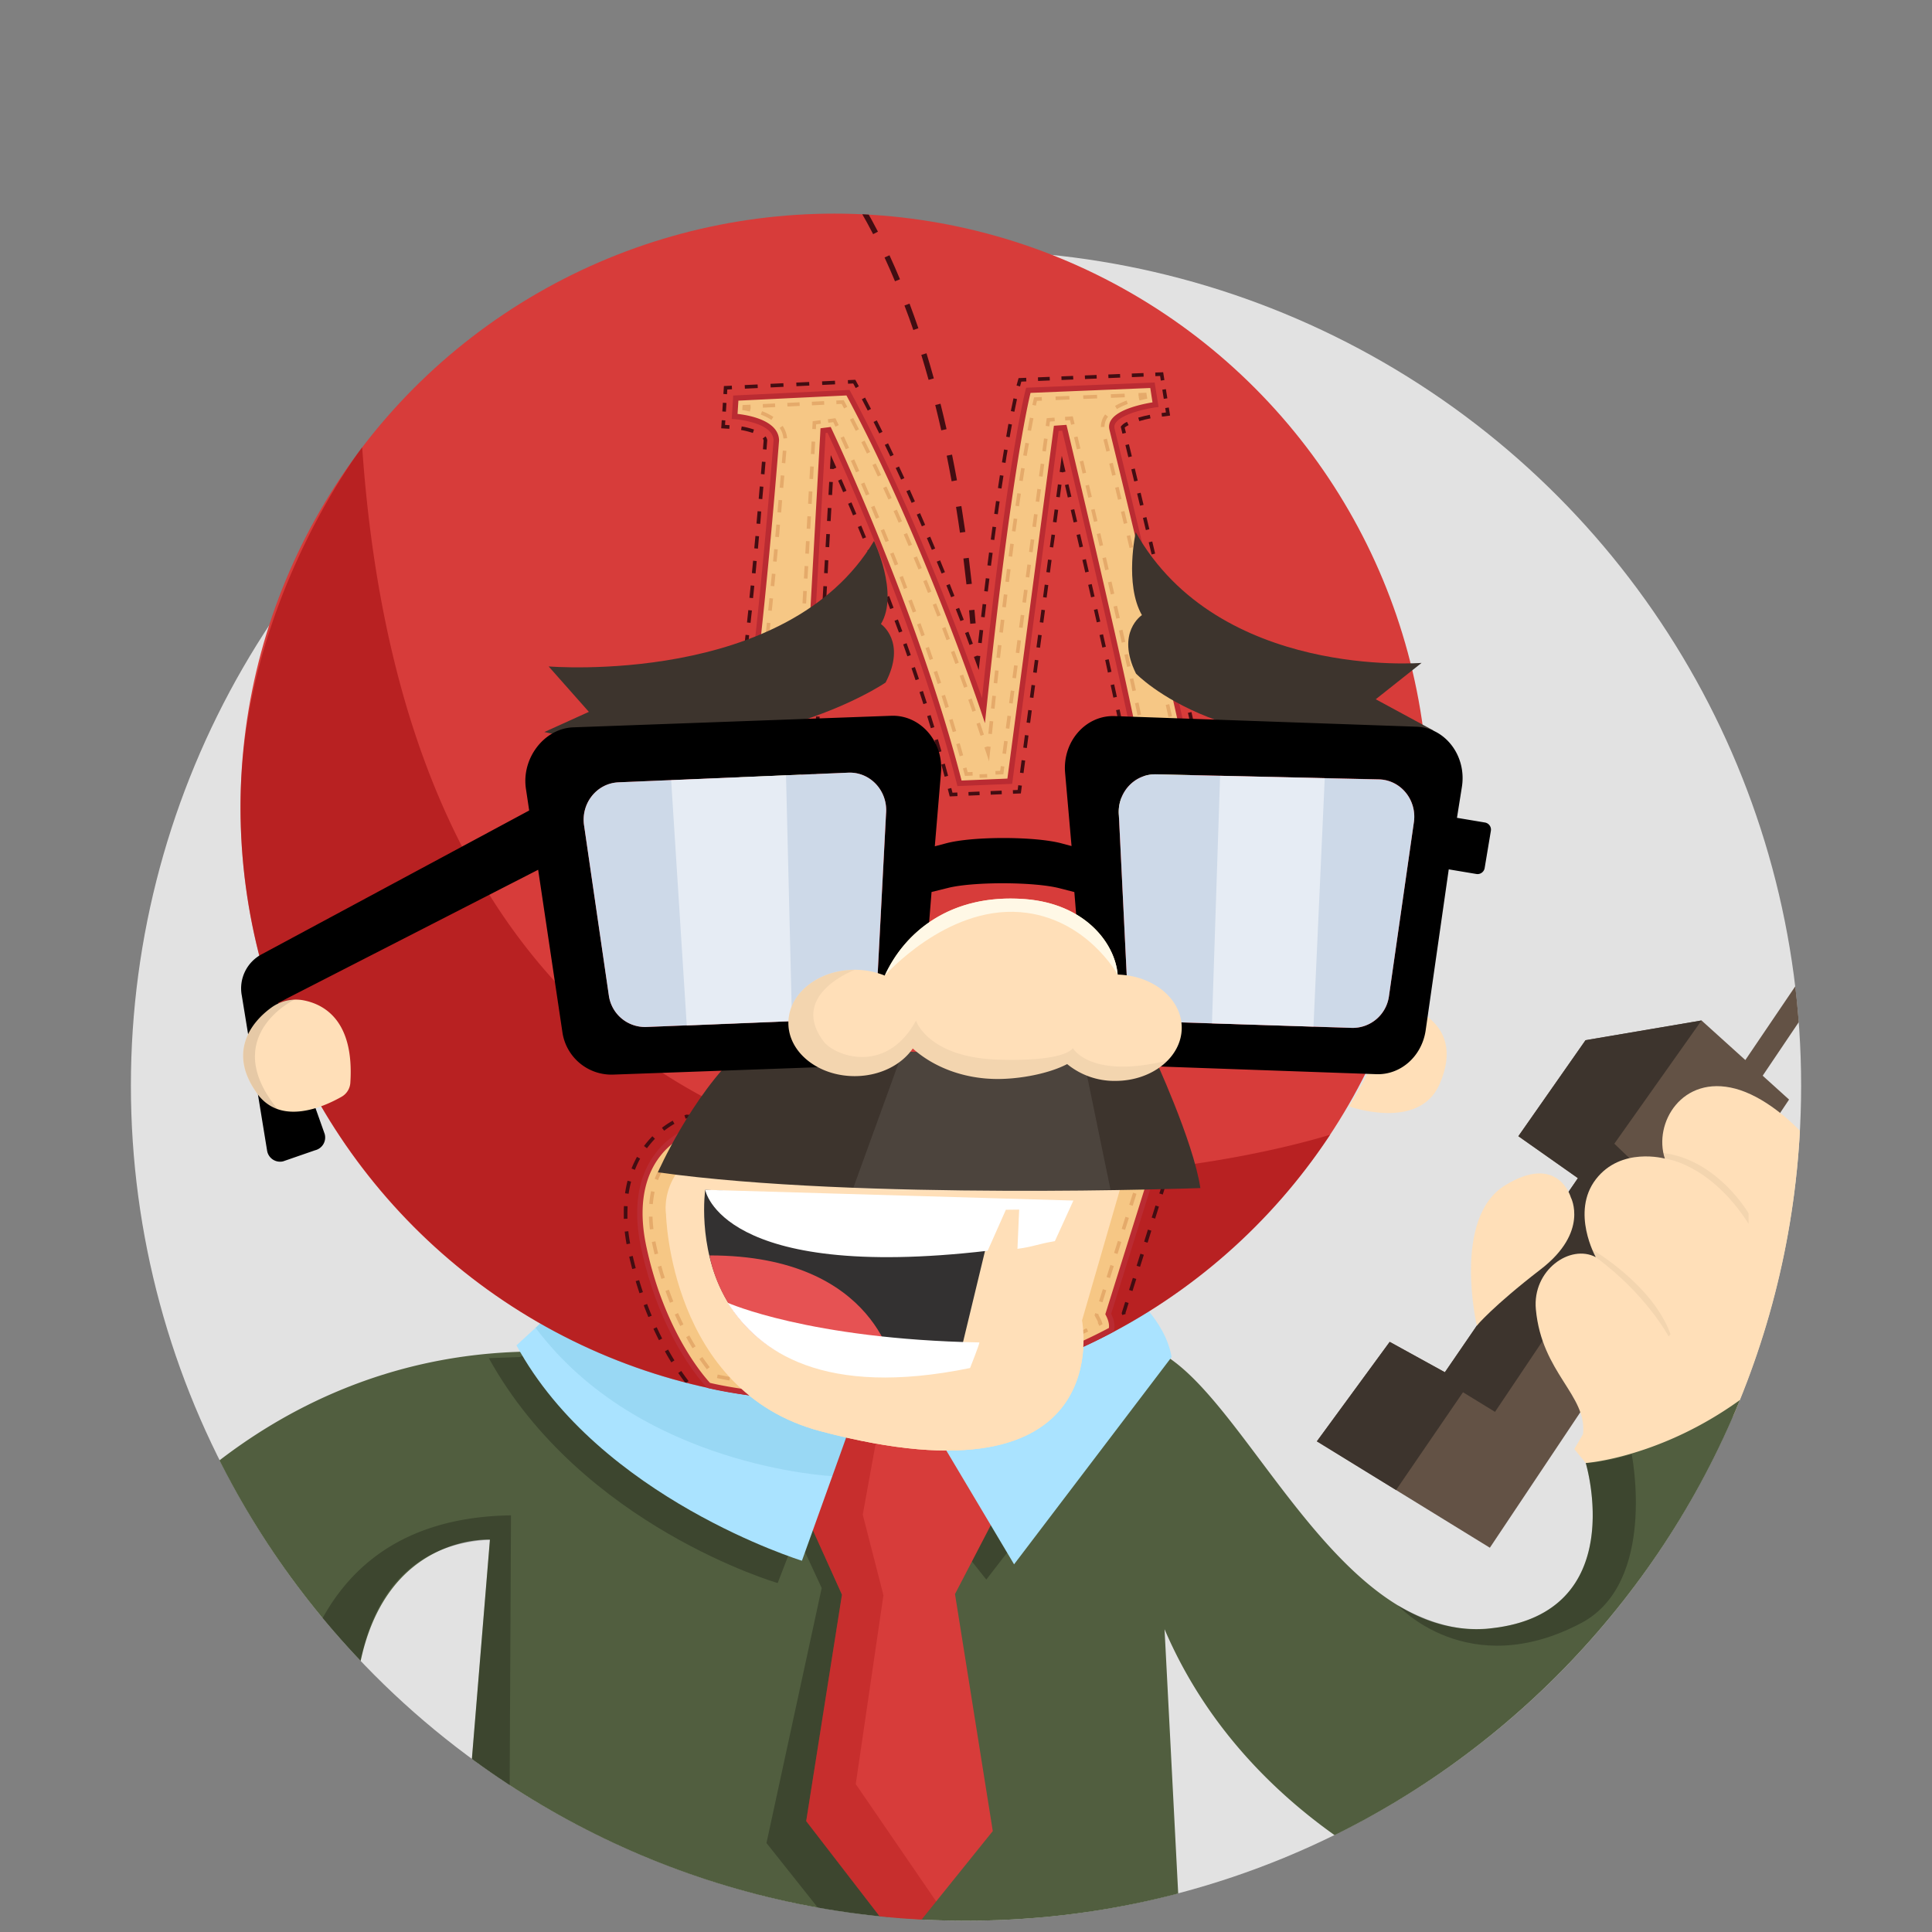 <svg id="Layer_1" data-name="Layer 1" xmlns="http://www.w3.org/2000/svg" xmlns:xlink="http://www.w3.org/1999/xlink" viewBox="0 0 872.31 872.31"><rect x="0" y="0" width="872.31" height="872.31" fill="#808080" stroke="none"/><defs><style>.cls-1{fill:none;}.cls-2{fill:#e2e2e2;}.cls-3{clip-path:url(#clip-path);}.cls-4{fill:#ffdfb8;}.cls-5{fill:#635245;}.cls-6{fill:#3d342d;}.cls-7{opacity:0.05;}.cls-8{fill:#515e3f;}.cls-12,.cls-9{opacity:0.25;}.cls-10{fill:#d73c3a;}.cls-11{fill:#aae3ff;}.cls-12,.cls-14{fill:#9b070b;}.cls-13{fill:#00728e;}.cls-13,.cls-24{opacity:0.1;}.cls-14,.cls-26{opacity:0.5;}.cls-15{clip-path:url(#clip-path-2);}.cls-16{fill:#420d12;}.cls-17{fill:#f6c785;}.cls-18{fill:#ba2b32;}.cls-19{fill:#e5aa6a;}.cls-20{fill:#333131;}.cls-21{fill:#e65253;}.cls-22,.cls-23,.cls-26{fill:#fff;}.cls-23{opacity:0.08;}.cls-25{fill:#cdd9e8;}.cls-27{fill:#fff8e6;}</style><clipPath id="clip-path"><path class="cls-1" d="M562.12,134.65C541.5,70.44,406.05,28.26,263.5,90.37,151,139.41,119,245,109.86,301.08A375.31,375.31,0,0,0,59.09,490.16c0,208.24,168.82,377.06,377.06,377.06S813.22,698.4,813.22,490.16C813.22,326.08,708.42,186.49,562.12,134.65Z"/></clipPath><clipPath id="clip-path-2"><circle class="cls-1" cx="376.75" cy="364.61" r="268.16"/></clipPath></defs><title>reylero_rec</title><circle class="cls-2" cx="436.16" cy="490.16" r="377.06"/><g class="cls-3"><path class="cls-4" d="M630.1,452.72s33.33,5.92,19.9,36.75c-9.34,21.43-40.93,10.06-40.93,10.06S624.44,475.69,630.1,452.72Z"/><polygon class="cls-5" points="795.86 485.69 807.77 496.46 672.68 698.81 594.57 650.77 627.46 605.86 652.37 619.58 712.44 531.94 685.55 513 715.88 469.65 768.25 460.75 788.03 478.62 838.24 404.49 846.44 410.61 795.86 485.69"/><polygon class="cls-6" points="630.33 672.76 594.57 650.77 627.46 605.86 652.37 619.58 712.44 531.94 685.55 513 715.88 469.65 768.25 460.75 728.88 516.39 745.57 532.34 675.01 637.47 660.55 628.61 630.33 672.76"/><path class="cls-4" d="M666.79,598.53s-11.25-48.63,12.77-63.35,29.69,5.47,29.69,5.47,8.3,15.57-13.54,32.4S666.79,598.53,666.79,598.53Z"/><path class="cls-4" d="M166.7,839.74c8.76-3.66,27.07-4.29,42.64,0L207.09,867c-31.7,22.84-5.06,53.43-5.06,53.43s86.27,6,91.59,26.86c4.11,13,3.07,51.1-57.1,59.09,4.57,31.18-25.72,41-35,41.56,1.25,9.27-2.84,28.14-27,28.33-16.45-3.26-45.93-17.22-76.78-44.6C97.77,1031.64,82.4,875,166.7,839.74Z"/><g class="cls-7"><path d="M139.54,858.11a83.94,83.94,0,0,1,27.16-18.37c8.76-3.66,27.07-4.29,42.64,0L207.09,867c-31.7,22.84-5.06,53.43-5.06,53.43s86.27,6,91.59,26.86c0,0,2.4,6.28.95,16.37,0,0-42.06,2.26-102.34-17.91C121.68,922.12,139.54,858.11,139.54,858.11Z"/></g><path class="cls-4" d="M841.29,566.33c-2.67-32.26-33.73-68.41-57.76-74.79s-37.13,15.5-31.84,31.58c0,0-19.78-5.5-31.18,9.37s0,35.13,0,35.13c-11.59-6.11-28.69,5.9-27.06,23.52,2.67,28.92,23.22,38.7,21.29,56.36l-3.93,6.77,5.18,6.28c13.45,2.9,46-.84,89.07-38.66C836.82,594,841.29,566.33,841.29,566.33Z"/><g class="cls-7"><path d="M751.69,523.11s20.37,2.1,37.81,29.46v-4.75s-14.09-24.26-38.48-27.2A12.64,12.64,0,0,0,751.69,523.11Z"/></g><g class="cls-7"><path d="M718.88,564.17s27.21,15.77,35.35,38.17l-.83,1.09s-10-19-32.9-35.81Z"/></g><path class="cls-8" d="M513.74,607.3c43.45,5.43,85.13,135.87,159.4,127.9,63.27-6.79,42.84-74.64,42.84-74.64s79.09-5.6,125.56-94.42c0,0,94.72,262.54-133,300.44,0,0-1.87,17.11-16.36,16.36s-15-17.1-15-17.1S569.07,836.63,525.8,735.6l7,135.53,11.5,17.82a14.17,14.17,0,0,1,2.19,9.46c-.92,7.22-4.89,19.13-20.71,23.18-23.29,6-157.78,59.11-323.76-1.19,0,0-22.83-25.08-2.89-46.47l7.94-7,14.13-171.76s-85.7-5-54.53,144.54c0,0-72.23,96-61.75,197.89,0,0-123.72-118.59-72.17-300.69,0,0-11.9-8.55-5.13-21.28s21.17-4.23,21.17-4.23,63.33-99.06,189.44-101.14Z"/><path class="cls-9" d="M673.14,735.2c63.27-6.79,42.84-74.64,42.84-74.64s7.1.13,20.74-4c0,0,11.63,58.15-22.91,76.32-51.12,26.88-82.68-8.07-82.68-8.07C656,739.2,673.14,735.2,673.14,735.2Z"/><path class="cls-9" d="M521.22,614.95l-75.9,98.25L430.92,695l-22.54,33.13-8,148.67-11,9.85-43.31-54.51L371,717l-11.32-24.44-8.55,22.2S262.69,689.1,220.7,613.21l14-.51,20.16-9.85L508,609.74S513.64,610.14,521.22,614.95Z"/><path class="cls-10" d="M382.65,647.5l-16.36,41.8L380.15,720,364,822.25,407,878l41.25-51.26L431.19,719.72l17.08-32.86-22.44-34.77S408.79,652.5,382.65,647.5Z"/><path class="cls-11" d="M427.28,654.94s62.18-47.77,81.5-72.77c0,0,17.3,13.2,20.2,30.55L457.86,706.3l-30.58-51.36"/><polygon class="cls-12" points="382.65 647.5 366.29 689.3 380.15 719.97 363.98 822.25 407.02 878.03 422.71 858.54 386.38 805.53 398.88 720.26 389.54 683.87 395.69 650 382.65 647.5"/><path class="cls-11" d="M362.08,704.68s-91.38-28.14-128.89-97.24l26-24s110.29,60.12,123.42,64.07Z"/><path class="cls-13" d="M375.82,666.49s-86.93-4.07-134-67l17.44-16.07s110.29,60.12,123.42,64.07Z"/><circle class="cls-10" cx="376.75" cy="364.61" r="268.16"/><path class="cls-14" d="M163.53,201.95S108.4,273,108.59,364.61c.31,148.1,120.06,268.16,268.16,268.16A267.92,267.92,0,0,0,600.59,512.32S194.18,643.2,163.53,201.95Z"/><path class="cls-4" d="M508.1,528.64l-19.55,67.55s16.95,85.82-118.11,50c-68.07-18-69.73-98-69.73-98s-6-33.47,50.17-38.56C350.88,509.67,448.33,502.53,508.1,528.64Z"/><g class="cls-15"><path class="cls-16" d="M374.9,638.5c-1.91,0-3.83,0-5.72-.05l0-1.63c1.88,0,3.79.05,5.69.05Zm1,0v-1.63c1.89,0,3.8,0,5.69-.07l0,1.63C379.77,638.46,377.84,638.49,375.94,638.5Zm-12.48-.22c-1.89-.07-3.81-.16-5.71-.27l.09-1.63c1.89.11,3.81.2,5.68.27Zm23.91,0-.07-1.63c1.88-.08,3.79-.18,5.68-.29l.1,1.63C391.19,638.06,389.27,638.16,387.38,638.23ZM352,637.62c-1.91-.15-3.82-.32-5.7-.5l.16-1.62c1.87.18,3.77.35,5.67.5Zm46.75-.08-.13-1.62c1.89-.15,3.8-.33,5.66-.51l.16,1.62C402.61,637.21,400.69,637.38,398.79,637.54Zm-58.13-1c-1.91-.23-3.82-.48-5.67-.74l.23-1.61c1.84.26,3.74.51,5.64.74Zm69.51-.11-.19-1.62c1.88-.23,3.78-.47,5.64-.73l.23,1.61C414,635.92,412.07,636.16,410.17,636.39Zm-80.84-1.51c-2-.33-3.85-.67-5.64-1l.32-1.6c1.77.35,3.65.69,5.59,1Zm92.17-.08-.26-1.61q2.6-.42,5.18-.88l.42-.08.29,1.6-.43.08Q424.11,634.38,421.49,634.8Zm11.25-2-.32-1.6c1.85-.37,3.72-.77,5.56-1.19l.36,1.59C436.49,632,434.6,632.38,432.75,632.76Zm-114.67-.15-1.83-.47-1.41-1.41c-.1-.1-.67-.67-1.58-1.7l1.22-1.08c.87,1,1.41,1.52,1.51,1.62l1.1,1.09,1.4.36Zm125.83-2.35-.39-1.58c1.84-.45,3.69-.93,5.51-1.42l.42,1.57C447.62,629.32,445.75,629.8,443.91,630.25Zm11-3-.46-1.56c1.81-.53,3.64-1.08,5.44-1.65l.49,1.55C458.62,626.2,456.77,626.76,455,627.29ZM309.6,624.57c-1.12-1.47-2.25-3-3.36-4.66l1.35-.92c1.09,1.6,2.21,3.15,3.31,4.59Zm156.26-.71-.52-1.54c1.79-.61,3.6-1.24,5.37-1.88l.55,1.53C469.48,622.62,467.67,623.25,465.86,623.86ZM476.62,620l-.59-1.52c1.76-.68,3.54-1.39,5.28-2.11l.62,1.51C480.18,618.57,478.39,619.29,476.62,620Zm10.58-4.35-.65-1.49c1.73-.75,3.47-1.54,5.18-2.33l.68,1.48C490.69,614.07,488.94,614.86,487.2,615.62Zm-184.08-.53c-1-1.6-2-3.27-2.9-5l1.42-.79c.93,1.66,1.89,3.31,2.87,4.89Zm194.46-4.28-.72-1.46c1.69-.83,3.4-1.69,5.08-2.56l.75,1.45C501,609.11,499.28,610,497.58,610.81Zm-200.06-5.74c-.85-1.68-1.69-3.42-2.49-5.17l1.48-.68c.79,1.72,1.62,3.44,2.46,5.11Zm210.27-.19-1.5-.64.66-1.53a9.86,9.86,0,0,0,.71-3.64l1.63,0a11.5,11.5,0,0,1-.84,4.25ZM292.74,594.65c-.72-1.75-1.43-3.54-2.1-5.33l1.53-.57c.66,1.77,1.36,3.55,2.08,5.28Zm214-.89q-.1-.29-.21-.58l-.1-.26,1.6-5.1,1.55.49-1.43,4.56.13.36Zm-218-9.85c-.6-1.8-1.18-3.64-1.73-5.46l1.56-.46c.54,1.81,1.11,3.63,1.71,5.41Zm222.59-1-1.55-.49,1.71-5.44,1.55.49Zm-225.87-9.93c-.48-1.83-.94-3.7-1.37-5.56l1.59-.36c.42,1.84.88,3.7,1.35,5.51Zm229.28-1-1.55-.49,1.71-5.44,1.55.49ZM282.91,561.76c-.35-1.91-.63-3.83-.84-5.69l1.62-.18c.21,1.83.48,3.71.82,5.58Zm235.23-.66-1.55-.49,1.7-5.44,1.55.49Zm-236.5-10.78q0-1.29,0-2.6c0-1.06,0-2.13.08-3.17l1.63.08c0,1-.07,2.05-.07,3.09q0,1.28,0,2.54Zm239.91-.1-1.55-.49,1.71-5.44,1.55.49ZM525,539.34l-1.55-.49,1.71-5.44,1.55.49ZM283.83,539l-1.61-.23a53.07,53.07,0,0,1,1.14-5.67l1.58.41A51.47,51.47,0,0,0,283.83,539Zm244.54-10.58-1.55-.49,1.71-5.44,1.55.49Zm-241.71-.24-1.52-.6a44.59,44.59,0,0,1,2.47-5.25l1.42.79A43,43,0,0,0,286.66,528.21Zm5.42-9.75-1.31-1q.45-.6.93-1.2c.9-1.12,1.86-2.2,2.85-3.21l1.16,1.14A41.27,41.27,0,0,0,293,517.3Q292.51,517.88,292.08,518.46Zm239-.55-5.46-.32.1-1.63,6.5.38-.38,1.22-.72-.23Zm-11.15-.66-5.69-.33.1-1.63,5.69.33Zm-11.39-.67-5.69-.33.1-1.63,5.69.33Zm-11.39-.67-5.69-.33.1-1.63,5.69.33Zm-11.39-.67-5.69-.33.1-1.63,5.69.33Zm-11.39-.67-5.69-.33.1-1.63,5.69.33ZM463,513.91l-5.69-.33.1-1.63,5.69.33Zm-11.39-.67-5.69-.33.1-1.63,5.69.33Zm-11.39-.67-5.69-.33.1-1.63,5.69.33Zm-11.39-.67-5.69-.33.1-1.63,5.69.33Zm-11.39-.67-5.69-.33.1-1.63,5.69.33ZM406,510.56l-5.69-.33.1-1.63,5.69.33Zm-106.13-.06-1-1.29a40.66,40.66,0,0,1,4.85-3.22l.8,1.42A39.11,39.11,0,0,0,299.9,510.51Zm94.75-.61-5.69-.33.1-1.63,5.69.33Zm-11.39-.67-5.69-.33.1-1.63,5.69.33Zm-11.39-.67-5.69-.33.1-1.63,5.69.33Zm-11.39-.67-5.69-.33.1-1.63,5.69.33Zm-11.39-.67-5.69-.33.1-1.63,5.69.33Zm-11.39-.67-5.69-.33.1-1.63,5.69.33Zm-11.39-.67-5.69-.33.1-1.63,5.69.33Zm-11.39-.67-4.74-.28-.6.2-.52-1.55.9-.3,5.06.3Z"/></g><path class="cls-17" d="M501.72,600.46s1.09-2.54-1.35-7.15l22-70.19L311,510.69s-29.33,9.78-20.37,52.14,29.4,62.7,29.4,62.7S410.68,648.9,501.72,600.46Z"/><path class="cls-18" d="M374.92,632.39c-32.83,0-55-5.61-55.23-5.67l-.32-.08-.24-.23c-.21-.21-20.8-21.09-29.74-63.32-2.61-12.34-3.5-29.81,7.07-43a33.6,33.6,0,0,1,14.11-10.58l.22-.07H311L524,522l-22.31,71.21c2.34,4.7,1.29,7.44,1.16,7.75l-.17.39-.38.2c-47.25,25.14-94.36,30.65-125.56,30.84Zm-54.29-8c2.92.7,24.85,5.74,56.16,5.51,30.81-.2,77.26-5.63,123.88-30.31.13-.77.21-2.75-1.38-5.75l-.24-.45,21.68-69.19L311.14,511.93a32.25,32.25,0,0,0-12.86,9.82c-7.82,9.83-10.07,23.94-6.5,40.83C300.07,601.71,318.38,622,320.63,624.43Z"/><path class="cls-19" d="M375,627.09v-1.63c1.89,0,3.8,0,5.69-.06l0,1.63C378.81,627.07,376.88,627.09,375,627.09Zm-.08,0c-1.9,0-3.83,0-5.72-.06l0-1.63c1.88,0,3.79.06,5.69.06Zm-11.44-.23c-1.89-.08-3.82-.17-5.71-.29l.1-1.63c1.89.11,3.8.21,5.68.29Zm23,0-.07-1.63c1.89-.08,3.8-.18,5.68-.29l.1,1.63C390.25,626.68,388.33,626.78,386.42,626.85ZM352,626.16c-1.9-.15-3.81-.33-5.7-.53l.17-1.62c1.87.19,3.78.37,5.66.52Zm45.79,0-.13-1.62c1.88-.15,3.78-.33,5.66-.52l.17,1.62C401.65,625.82,399.73,626,397.84,626.15ZM340.66,625c-1.9-.24-3.81-.5-5.67-.78l.24-1.61c1.85.28,3.74.54,5.63.77Zm68.56,0-.2-1.62c1.88-.23,3.77-.48,5.64-.75l.23,1.61C413,624.5,411.11,624.76,409.22,625Zm11.32-1.63-.26-1.61c1.86-.31,3.75-.64,5.6-1l.3,1.6C424.31,622.72,422.42,623.05,420.54,623.36Zm-91.2-.07c-2-.35-3.89-.72-5.63-1.09l.34-1.59c1.72.37,3.59.73,5.57,1.08Zm102.45-2-.33-1.6c1.84-.38,3.71-.79,5.55-1.22l.37,1.59C435.52,620.47,433.64,620.88,431.79,621.26Zm11.15-2.57-.4-1.58c1.83-.46,3.68-1,5.5-1.45l.43,1.57C446.64,617.74,444.78,618.23,442.94,618.7Zm-123.78-.46c-1.12-1.45-2.26-3-3.38-4.66l1.35-.92c1.1,1.61,2.22,3.15,3.32,4.58ZM454,615.65l-.47-1.56c1.8-.54,3.63-1.11,5.43-1.69l.5,1.55C457.62,614.54,455.78,615.11,454,615.65Zm10.88-3.53-.54-1.54c1.79-.62,3.59-1.27,5.35-1.93l.57,1.53C468.46,610.85,466.65,611.5,464.85,612.13Zm-152.19-3.37c-1-1.61-1.95-3.28-2.88-5l1.43-.78c.92,1.67,1.87,3.32,2.84,4.9Zm162.9-.64L475,606.6c1.75-.7,3.52-1.43,5.25-2.17l.64,1.5C479.11,606.68,477.33,607.41,475.56,608.12Zm10.52-4.49-.67-1.48c1.71-.78,3.45-1.59,5.15-2.41l.71,1.47C489.56,602,487.81,602.84,486.09,603.62Zm-179-4.92c-.84-1.69-1.66-3.44-2.44-5.19l1.49-.66c.77,1.73,1.58,3.46,2.41,5.13Zm189.26-.05-.74-1.45.2-.1a11,11,0,0,0-.52-1.12l-1.11-2.1.3-1,1.55.49-.1.31.8,1.5a11.27,11.27,0,0,1,.86,2.05l.19.65ZM302.47,588.22c-.7-1.76-1.38-3.57-2-5.36l1.54-.55c.63,1.78,1.31,3.56,2,5.31ZM497.78,588l-1.55-.49,1.71-5.44,1.55.49ZM298.62,577.42c-.57-1.8-1.11-3.65-1.62-5.5l1.57-.43c.5,1.83,1,3.66,1.61,5.44Zm202.56-.35-1.55-.49,1.71-5.44,1.55.49Zm-205.61-10.7c-.35-1.44-.68-2.92-1-4.39q-.13-.61-.25-1.21l1.6-.31q.12.59.24,1.18c.31,1.46.64,2.92,1,4.35Zm209-.19-1.55-.49,1.71-5.44,1.55.49ZM508,555.31l-1.55-.49,1.7-5.44,1.55.49Zm-214.58-.22c-.23-2-.38-3.9-.43-5.76l1.63,0c.05,1.81.19,3.7.42,5.61Zm218-10.66-1.55-.49,1.71-5.44,1.55.49Zm-216.66-.75-1.62-.13a44.79,44.79,0,0,1,.83-5.74l1.59.34A43.24,43.24,0,0,0,294.76,543.68Zm220.07-10.13-1.55-.49,1.71-5.44,1.55.49Zm-217.7-.74-1.52-.58a33.92,33.92,0,0,1,2.53-5.26l1.4.83A32.26,32.26,0,0,0,297.13,532.8Zm213.2-4.68-5.69-.33.1-1.63,5.69.33Zm-11.39-.67-5.69-.33.1-1.63,5.69.33Zm-11.39-.67-5.69-.33.1-1.63,5.69.33Zm-11.39-.67-5.69-.33.1-1.63,5.69.33Zm-11.39-.67-5.69-.33.1-1.63,5.69.33Zm-11.39-.67-5.69-.33.1-1.63,5.69.33ZM442,524.1l-5.69-.33.1-1.63,5.69.33Zm-11.39-.67-5.69-.33.1-1.63,5.69.33Zm-127.84-.12-1.22-1.08a30.54,30.54,0,0,1,4.27-4l1,1.29A29,29,0,0,0,302.79,523.32Zm116.45-.55-5.69-.33.1-1.63,5.69.33Zm-11.39-.67-5.69-.33.1-1.63,5.69.33Zm-11.39-.67-5.69-.33.1-1.63,5.69.33Zm-11.39-.67-5.69-.33.1-1.63,5.69.33Zm-11.39-.67-5.69-.33.1-1.63,5.69.33Zm-11.39-.67-5.69-.33.1-1.63,5.69.33Zm-11.39-.67-5.69-.33.1-1.63,5.69.33Zm-11.39-.67-5.69-.33.1-1.63,5.69.33Zm-11.39-.67-5.69-.33.1-1.63,5.69.33Zm-11.39-.67-4.88-.29-.36.17-.7-1.47.59-.27.18-.08,5.27.31Z"/><path class="cls-4" d="M508.1,528.64l-19.55,67.55s16.95,85.82-118.11,50c-68.07-18-69.73-98-69.73-98s-6-33.47,50.17-38.56C350.88,509.67,448.33,502.53,508.1,528.64Z"/><path class="cls-17" d="M444,320.82c11.93-114.4,20.23-144.57,20.23-144.57L520.35,174l1.4,8.77s-21.65,2.84-19.65,11.05c23.2,94.83,31.77,136.64,36,154a10.56,10.56,0,0,0,2.09,4.23,26.52,26.52,0,0,0,17.63,9.38l2.94,9.14-65.48.08,2.43-8.42s16.49-4.46,17.54-10.78c.91-5.45-16.55-82-34.64-158.23l-3.64.26-21,159.34-22.71,1c-19.89-77.82-58.87-159.57-58.87-159.57l-2.71.35-8.76,156.66c1.18,5.79,25.79,11.38,25.79,11.38l-.18,9.47L306,374.12l.18-10s23.64-7.32,25.61-11.27c7.94-15.89,18.71-154,18.71-154-.26-9.6-18.81-10.78-18.81-10.78l.53-8.29,50.65-2.43C417.41,241.27,444,320.82,444,320.82Z"/><path class="cls-18" d="M304.76,375.37l.21-12.16.84-.26c11.37-3.52,23.79-8.47,24.88-10.65,7.68-15.36,18.29-149.81,18.58-153.5-.13-3.37-3-6-8.62-7.79a42.74,42.74,0,0,0-9.05-1.75l-1.22-.08.67-10.6,52.51-2.52.37.68c29.14,53.94,52.91,119.69,59.47,138.46,11.5-108.72,19.61-139,19.69-139.28l.24-.86,58-2.37,1.77,11.08-1.25.16c-4.08.54-15.28,2.83-18.1,7a3.09,3.09,0,0,0-.52,2.6c16.64,68,25.71,108.57,31.13,132.78,2.12,9.46,3.65,16.29,4.83,21.18a9.29,9.29,0,0,0,1.85,3.74,25.34,25.34,0,0,0,16.83,8.94l.78.09,3.7,11.48-68.78.08,3.08-10.64.66-.18c6.08-1.65,16-5.77,16.66-9.8.73-4.35-12.12-62.92-34.38-156.74l-1.61.12L457,353.92l-24.73,1-.25-1c-18.59-72.73-54.34-149.87-58.41-158.54l-.82.11L364.07,351c1,3.14,13.27,7.68,24.83,10.31l1,.22-.22,11.63ZM307.39,365l-.14,7.84,80-2.06.14-7.31c-5.81-1.38-24.54-6.25-25.74-12.11l0-.16v-.16l8.82-157.67,4.6-.59.38.8c.39.82,38.93,82.07,58.7,158.83l20.7-.87,21-159.31,5.67-.41.24,1c13.41,56.49,35.74,152.22,34.66,158.71-1.06,6.34-14.29,10.57-17.76,11.57l-1.79,6.2,62.18-.07-2.19-6.81a27.69,27.69,0,0,1-17.65-9.71,11.72,11.72,0,0,1-2.33-4.71c-1.18-4.91-2.72-11.75-4.83-21.22-5.42-24.21-14.48-64.72-31.12-132.74a5.48,5.48,0,0,1,.87-4.56c3.39-5,14.74-7.18,18.56-7.81l-1-6.48-54.07,2.2c-1.39,5.68-9.26,40.73-20,143.51l-.58,5.61-1.79-5.34c-.27-.79-26.81-79.61-60.74-142.62l-48.79,2.34-.38,6c4.33.47,18.49,2.69,18.74,11.86v.13c-.44,5.65-10.88,138.55-18.84,154.47C330.9,357.36,312.83,363.31,307.39,365Z"/><path class="cls-19" d="M309.32,370.77l.07-4.26.55-.18,2.69-.9.53,1.54-2.16.73,0,1.4,2-.05,0,1.63Z"/><path class="cls-19" d="M318.42,365.12l-.56-1.53,1.53-.57c1.32-.5,2.52-1,3.62-1.42l.61,1.51c-1.11.45-2.33.93-3.66,1.43Zm10.34-4.28-.72-1.46a27,27,0,0,0,4.63-2.73l1,1.29A28.51,28.51,0,0,1,328.76,360.84ZM337,353l-1.54-.55a53.79,53.79,0,0,0,1.5-5.28l1.58.38A55.56,55.56,0,0,1,337,353Zm2.74-10.93-1.6-.32c.33-1.68.67-3.51,1-5.47l1.61.28C340.4,338.56,340.06,340.41,339.73,342.1Zm1.92-11-1.61-.25q.42-2.65.83-5.5l1.61.24Q342.08,328.42,341.66,331.09Zm1.62-11-1.61-.22q.37-2.7.74-5.52l1.62.21Q343.65,317.34,343.28,320ZM344.72,309l-1.62-.2q.34-2.72.68-5.52l1.62.19Q345.06,306.26,344.72,309Zm1.33-11.07-1.62-.19q.32-2.74.63-5.53l1.62.18Q346.37,295.17,346.05,297.92Zm1.24-11.07-1.62-.18q.3-2.75.59-5.53l1.62.17Q347.59,284.09,347.29,286.85Zm1.17-11.08-1.62-.17q.29-2.77.57-5.54l1.62.16Q348.76,273,348.47,275.77Zm1.12-11.08-1.62-.16q.28-2.79.54-5.54l1.62.16Q349.86,261.9,349.59,264.69Zm1.07-11.09-1.62-.15q.27-2.8.52-5.54l1.62.15Q350.93,250.79,350.66,253.6Zm1-11.09-1.62-.15q.26-2.82.5-5.55l1.62.14Q352,239.67,351.69,242.5Zm1-11.1-1.62-.14q.25-2.86.48-5.55l1.62.14Q352.94,228.54,352.69,231.4Zm1-11.11-1.62-.14.47-5.56,1.62.14Zm.93-11.12L353,209c.17-2.12.32-4,.45-5.56l1.62.13C354.9,205.18,354.75,207.05,354.57,209.18ZM353.72,198a10.1,10.1,0,0,0-1.69-4.8l1.35-.91a11.7,11.7,0,0,1,2,5.56Zm-5.43-8.41a23.6,23.6,0,0,0-4.8-2.4l.57-1.53a25.25,25.25,0,0,1,5.13,2.57Z"/><path class="cls-19" d="M338.62,185.8c-.89-.2-1.82-.38-2.75-.53l-.73-.12.14-2.27,3.58-.17.07,1.49h0Z"/><path class="cls-19" d="M344.47,184.07l-.08-1.63,5.54-.27.08,1.63Zm11.07-.53-.08-1.63,5.54-.27.08,1.63Zm11.07-.53-.08-1.63,5.54-.27.08,1.63Z"/><path class="cls-19" d="M381.11,184.42,380,182.36l-2.33.11-.08-1.63,3.36-.16.24.45,1.34,2.52Z"/><path class="cls-19" d="M442.71,332.21l-1.82-5.43,1.54-.52,1.82,5.43Zm-3.64-10.86c-.36-1.05-1-2.9-1.88-5.42l1.54-.54c.89,2.53,1.52,4.37,1.88,5.43Zm-3.79-10.82c-.59-1.65-1.24-3.45-1.95-5.39l1.53-.56c.71,1.94,1.36,3.74,1.95,5.39Zm-3.92-10.76q-.95-2.57-2-5.37l1.53-.57q1,2.8,2,5.37Zm-4-10.72q-1-2.6-2-5.35l1.52-.59q1.06,2.75,2,5.35Zm-4.12-10.68q-1-2.61-2.09-5.33l1.51-.6q1.08,2.72,2.1,5.33ZM419,267.72q-1.05-2.62-2.14-5.31l1.51-.61q1.09,2.69,2.15,5.31Zm-4.31-10.6q-1.08-2.62-2.19-5.29l1.5-.63q1.12,2.67,2.2,5.29Zm-4.42-10.56q-1.11-2.61-2.25-5.26l1.5-.64q1.14,2.65,2.25,5.27ZM405.76,236q-1.14-2.61-2.31-5.24l1.49-.66q1.17,2.63,2.31,5.25Zm-4.64-10.46q-1.17-2.6-2.37-5.21l1.48-.68q1.2,2.61,2.37,5.22Zm-4.77-10.4q-1.21-2.59-2.44-5.19l1.47-.7q1.24,2.6,2.45,5.2Zm-4.92-10.35q-1.25-2.57-2.52-5.14l1.46-.72q1.27,2.57,2.52,5.15Zm-5.07-10.25q-1.29-2.55-2.59-5.09l1.45-.75q1.31,2.54,2.6,5.1Z"/><polygon class="cls-19" points="446.57 343.75 444.48 337.48 445.63 337.09 445.64 337 445.83 337.02 446.02 336.96 446.05 337.05 447.26 337.17 446.57 343.75"/><path class="cls-19" d="M447.86,331.44l-1.62-.17.6-5.73,1.62.17ZM449.05,320l-1.62-.17q.3-2.9.6-5.73l1.62.17Q449.35,317.09,449.05,320Zm1.22-11.45-1.62-.17q.31-2.9.62-5.73l1.62.18Q450.58,305.64,450.27,308.54Zm1.25-11.45-1.62-.18q.32-2.91.64-5.72l1.62.18Q451.84,294.19,451.52,297.09Zm1.3-11.44-1.62-.19q.34-2.91.67-5.72l1.62.19Q453.15,282.74,452.82,285.65Zm1.34-11.43-1.62-.19q.35-2.91.69-5.72l1.62.2Q454.51,271.3,454.16,274.21Zm1.39-11.43-1.62-.2q.36-2.92.72-5.72l1.62.21Q455.91,259.87,455.55,262.79ZM457,251.37l-1.62-.21q.38-2.92.75-5.71l1.61.21Q457.38,248.44,457,251.37ZM458.51,240l-1.61-.22q.4-2.94.79-5.71l1.61.23Q458.91,237,458.51,240Zm1.59-11.4-1.61-.23q.42-3,.83-5.7l1.61.24Q460.53,225.61,460.1,228.55Zm1.68-11.38-1.61-.25q.45-3,.88-5.69l1.61.25Q462.24,214.2,461.78,217.17Zm1.8-11.36-1.61-.26q.5-3,1-5.68l1.61.28Q464.08,202.79,463.58,205.81Zm1.95-11.33-1.6-.29c.38-2.11.73-4,1.06-5.67l1.6.31C466.26,190.49,465.91,192.37,465.53,194.47Z"/><path class="cls-19" d="M467.72,183.15l-1.59-.34c.23-1.1.43-2,.61-2.79l.14-.61,3.47-.14.07,1.63-2.22.09C468,181.61,467.89,182.33,467.72,183.15Z"/><path class="cls-19" d="M476.65,180.64l-.07-1.63,6.24-.25.07,1.63Zm12.48-.51-.07-1.63,6.24-.25.07,1.63Zm12.48-.51-.07-1.63,6.24-.25.07,1.63Z"/><path class="cls-19" d="M514.5,180.81l-.39-1.58.57-.14-.6,0-.07-1.63,3.57-.15L518,180l-.77.15C516.32,180.38,515.39,180.59,514.5,180.81Z"/><path class="cls-19" d="M546.29,363a31.25,31.25,0,0,1-4.87-3l1-1.3A29.59,29.59,0,0,0,547,361.5ZM537.19,356c-.3-.34-.58-.66-.83-1a15.34,15.34,0,0,1-2.35-3.95l1.51-.61a13.71,13.71,0,0,0,2.1,3.53c.23.29.49.59.78.91Zm-4.67-10.43c-.38-1.64-.8-3.46-1.25-5.46l1.59-.36c.45,2,.87,3.81,1.25,5.45ZM530,334.68l-1.22-5.46,1.59-.36,1.22,5.46Zm-2.44-10.92-1.22-5.46,1.59-.36,1.22,5.46Zm-2.45-10.92-1.23-5.46,1.59-.36,1.23,5.46Zm-2.47-10.91-1.24-5.46,1.59-.36,1.24,5.46ZM520.18,291l-1.25-5.45,1.59-.37,1.25,5.45Zm-2.51-10.9-1.26-5.45,1.59-.37,1.26,5.45Zm-2.53-10.9-1.27-5.45,1.59-.37,1.27,5.45Zm-2.55-10.89-1.28-5.45,1.59-.37,1.28,5.45ZM510,247.43,508.72,242l1.58-.38,1.29,5.44Zm-2.59-10.89-1.3-5.44,1.58-.38,1.3,5.44Zm-2.61-10.88-1.31-5.44,1.58-.38,1.31,5.44Zm-2.63-10.88-1.32-5.44,1.58-.38,1.32,5.44Zm-2.64-10.88-1.33-5.44,1.58-.39,1.33,5.44Zm-2.46-11.09v-.1a9.2,9.2,0,0,1,1.68-5.27l.24-.33,1.31,1-.2.28a7.6,7.6,0,0,0-1.4,4.35Zm7.22-8.13-.83-1.4a31.43,31.43,0,0,1,5.2-2.42l.56,1.53A29.8,29.8,0,0,0,504.3,184.69Z"/><path class="cls-19" d="M552.29,367.24v-1.63h1.47c-.7-.16-1.4-.34-2.08-.54l.46-1.56c.88.26,1.79.48,2.7.66l.47.09,1,3Z"/><path class="cls-19" d="M508.94,367.29v-1.63h5.42v1.63Zm10.84,0v-1.63h5.42v1.63Zm10.84,0v-1.63H536v1.63Zm10.84,0v-1.63h5.42v1.63Z"/><path class="cls-19" d="M499.58,367.3l.73-2.52.42-.13c.9-.28,1.8-.58,2.67-.9l.55,1.53-1.09.38h.65v1.63Z"/><path class="cls-19" d="M509.19,363.1l-.71-1.47a32.66,32.66,0,0,0,4.72-2.75l.95,1.33A34.28,34.28,0,0,1,509.19,363.1Zm9.17-7L517,355.2a8.07,8.07,0,0,0,1.41-3.29,4.79,4.79,0,0,0,.07-.9c0-.16,0-.34,0-.54l1.63-.08c0,.24,0,.44,0,.62a6.36,6.36,0,0,1-.09,1.17A9.68,9.68,0,0,1,518.36,356.13ZM517.83,345c-.25-1.56-.56-3.41-.95-5.49l1.6-.29c.38,2.09.7,4,1,5.53Zm-2-11c-.32-1.66-.69-3.48-1.09-5.48l1.6-.32c.41,2,.77,3.83,1.1,5.49Zm-2.22-11q-.54-2.58-1.15-5.48l1.59-.34q.62,2.9,1.15,5.48Zm-2.33-10.95q-.57-2.62-1.19-5.47l1.59-.35q.62,2.86,1.19,5.48Zm-2.39-10.94-1.21-5.47,1.59-.35,1.21,5.47Zm-2.43-10.93-1.23-5.47,1.59-.36,1.23,5.47ZM504,279.33l-1.24-5.46,1.59-.36L505.6,279Zm-2.49-10.93-1.25-5.46,1.59-.37,1.25,5.46ZM499,257.48,497.75,252l1.59-.37,1.26,5.46Zm-2.53-10.92-1.27-5.46,1.59-.37,1.27,5.46Zm-2.54-10.92-1.28-5.46,1.59-.37,1.28,5.46Zm-2.56-10.92-1.28-5.46,1.59-.37,1.28,5.46Zm-2.57-10.91-1.29-5.46,1.59-.37,1.29,5.46Zm-2.58-10.91-1.29-5.46,1.59-.38,1.29,5.46Z"/><polygon class="cls-19" points="483.61 191.79 483.11 189.69 480.96 189.85 480.84 188.22 484.37 187.97 485.19 191.41 483.61 191.79"/><polygon class="cls-19" points="473.77 192.51 472.15 192.3 472.61 188.82 476.12 188.56 476.24 190.19 474.05 190.35 473.77 192.51"/><path class="cls-19" d="M454.23,340.41l-1.61-.21.75-5.69,1.61.21Zm1.5-11.38-1.61-.21.75-5.69,1.61.21Zm1.5-11.38-1.61-.21.75-5.69L458,312Zm1.5-11.38-1.61-.21.75-5.69,1.61.21Zm1.5-11.38-1.61-.21.75-5.69,1.61.21Zm1.5-11.38-1.61-.21.75-5.69,1.61.21Zm1.5-11.38-1.61-.21.75-5.69,1.61.21Zm1.5-11.38-1.61-.21.75-5.69,1.61.21Zm1.5-11.38-1.61-.21.75-5.69,1.61.21Zm1.5-11.38-1.61-.21.75-5.69,1.61.21Zm1.5-11.38-1.61-.21.75-5.69L470,221Zm1.5-11.38-1.61-.21.75-5.69,1.61.21Zm1.5-11.38-1.61-.21.75-5.69,1.61.21Z"/><polygon class="cls-19" points="449.49 349.75 449.42 348.12 451.58 348.03 451.87 345.88 453.48 346.1 453.02 349.6 449.49 349.75"/><rect class="cls-19" x="442.58" y="348.34" width="3.44" height="1.63" transform="matrix(1, -0.04, 0.04, 1, -14.27, 18.97)"/><path class="cls-19" d="M435.68,350.33l-.17-.64-.73-2.75,1.57-.42.56,2.12,2.19-.09.07,1.63Z"/><path class="cls-19" d="M433.29,341.47q-.76-2.73-1.54-5.47l1.57-.45q.79,2.74,1.55,5.48Zm-3.13-10.93q-.81-2.73-1.64-5.45l1.56-.47q.83,2.73,1.64,5.46Zm-3.32-10.89q-.85-2.72-1.72-5.43l1.55-.5q.87,2.72,1.73,5.45Zm-3.48-10.84q-.89-2.71-1.79-5.4l1.54-.52q.91,2.69,1.8,5.41ZM419.73,298q-.93-2.7-1.86-5.38l1.54-.54q.94,2.68,1.87,5.38ZM416,287.28q-1-2.7-1.93-5.35l1.53-.56q1,2.66,1.93,5.36Zm-3.88-10.7q-1-2.69-2-5.33l1.53-.57q1,2.65,2,5.34Zm-4-10.65q-1-2.69-2-5.31l1.52-.59q1,2.63,2,5.32ZM404,255.32q-1.05-2.68-2.09-5.29l1.51-.6q1,2.61,2.1,5.3Zm-4.21-10.57q-1.09-2.69-2.14-5.27l1.51-.62q1.06,2.59,2.15,5.28Zm-4.31-10.53q-1.12-2.69-2.19-5.25l1.5-.63q1.08,2.56,2.2,5.26ZM391,223.72q-1.16-2.71-2.24-5.23l1.5-.65q1.09,2.52,2.25,5.24Zm-4.51-10.45q-1.21-2.77-2.3-5.21l1.49-.66q1.08,2.44,2.3,5.22Zm-4.62-10.41c-.91-2-1.7-3.74-2.36-5.18L381,197c.66,1.44,1.46,3.18,2.36,5.19Z"/><polygon class="cls-19" points="377.21 192.64 376.24 190.6 374 190.89 373.79 189.27 377.2 188.83 378.68 191.94 377.21 192.64"/><polygon class="cls-19" points="368.38 193.77 366.75 193.68 366.94 190.16 370.44 189.71 370.65 191.32 368.5 191.6 368.38 193.77"/><path class="cls-19" d="M376.07,364.12l-1.46-.48c-1.4-.47-2.71-.94-3.89-1.4l.59-1.52c1.16.45,2.45.91,3.82,1.38l1.44.48Zm-10.58-4.21a20.7,20.7,0,0,1-4.82-3.3l1.13-1.17a19.15,19.15,0,0,0,4.44,3Zm-5.93-8.73-1.63-.09.31-5.62,1.63.09Zm.63-11.24-1.63-.09.31-5.62,1.63.09Zm.63-11.24-1.63-.09.31-5.62,1.63.09Zm.63-11.24-1.63-.09.31-5.62,1.63.09Zm.63-11.24-1.63-.09.31-5.62,1.63.09Zm.63-11.24-1.63-.09.31-5.62,1.63.09Zm.63-11.24-1.63-.09L362,278l1.63.09Zm.63-11.24-1.63-.09.31-5.62,1.63.09Zm.63-11.24-1.63-.09.31-5.62,1.63.09Zm.63-11.24-1.63-.09.31-5.62,1.63.09Zm.63-11.24-1.63-.09.31-5.62,1.63.09Zm.63-11.24-1.63-.09.31-5.62,1.63.09Zm.63-11.24-1.63-.09.31-5.62,1.63.09Zm.63-11.24-1.63-.09.31-5.62,1.63.09Z"/><path class="cls-19" d="M381.62,368.91l0-1.63,2.07-.05,0-.9-2.15-.58.44-1.57,2.74.74.62.16-.07,3.75Z"/><path class="cls-19" d="M318.3,370.54l0-1.63,5.28-.14,0,1.63Zm10.55-.27,0-1.63,5.28-.14,0,1.63Zm10.55-.27,0-1.63,5.28-.14,0,1.63Zm10.55-.27,0-1.63,5.28-.14,0,1.63Zm10.55-.27,0-1.63,5.28-.14,0,1.63Zm10.55-.27,0-1.63,5.28-.14,0,1.63Z"/><polygon class="cls-16" points="302.12 363.37 300.49 363.34 300.55 359.9 303.84 358.88 304.32 360.43 302.16 361.1 302.12 363.37"/><path class="cls-16" d="M309.67,358.71l-.52-1.54c1.78-.6,3.55-1.22,5.27-1.85l.56,1.53C313.25,357.48,311.46,358.1,309.67,358.71Zm10.57-3.9-.61-1.51c2.05-.83,3.76-1.59,5.07-2.25l.73,1.46C324.08,353.19,322.33,354,320.24,354.81Zm9-6.81-1.56-.46c.41-1.41.86-3.23,1.31-5.4l1.59.33C330.14,344.69,329.68,346.55,329.26,348Zm2.4-11.06-1.6-.28c.3-1.72.61-3.57.92-5.52l1.61.26C332.28,333.36,332,335.21,331.66,336.94Zm1.78-11.11-1.61-.24q.39-2.67.79-5.55l1.61.22Q333.83,323.14,333.44,325.83ZM335,314.69l-1.62-.21q.35-2.71.71-5.56l1.62.2Q335.32,312,335,314.69Zm1.39-11.15-1.62-.19q.33-2.74.66-5.57L337,298Q336.69,300.8,336.36,303.54Zm1.29-11.16L336,292.2q.31-2.76.62-5.58l1.62.18Q338,289.62,337.66,292.39Zm1.22-11.16-1.62-.17q.29-2.77.59-5.58l1.62.17Q339.17,278.45,338.88,281.22ZM340,270.06l-1.62-.16q.28-2.78.56-5.58l1.62.16Q340.32,267.27,340,270.06Zm1.11-11.16-1.62-.16q.27-2.79.54-5.58l1.62.16Q341.42,256.1,341.14,258.89Zm1.07-11.18-1.62-.15q.26-2.8.52-5.59l1.62.15Q342.47,244.91,342.21,247.71Zm1-11.18-1.62-.15q.25-2.81.5-5.59l1.62.14Q343.49,233.72,343.24,236.53Zm1-11.18-1.62-.14.48-5.59,1.62.14Zm1-11.19-1.62-.14q.24-2.83.46-5.59l1.62.13Q345.41,211.33,345.18,214.16Zm.91-11.19-1.62-.13.32-4a1.82,1.82,0,0,0-.42-.82l1.25-1a3.33,3.33,0,0,1,.79,1.73v.08Zm-6.18-7.49a34.2,34.2,0,0,0-5.31-1.34l.28-1.61a35.89,35.89,0,0,1,5.56,1.41Z"/><polygon class="cls-16" points="329.29 193.61 325.63 193.38 325.87 189.72 327.49 189.82 327.36 191.85 329.4 191.98 329.29 193.61"/><rect class="cls-16" x="325.08" y="183.04" width="3.95" height="1.63" transform="translate(122.82 498.58) rotate(-86.36)"/><polygon class="cls-16" points="328.25 177.99 326.62 177.88 326.85 174.31 330.42 174.14 330.5 175.76 328.38 175.87 328.25 177.99"/><path class="cls-16" d="M336.32,175.49l-.08-1.63,5.82-.28.08,1.63Zm11.64-.56-.08-1.63,5.82-.28.08,1.63Zm11.64-.56-.08-1.63,5.82-.28.08,1.63Zm11.64-.56-.08-1.63,5.82-.28.08,1.63Z"/><polygon class="cls-16" points="386.34 175.2 385.23 173.14 382.89 173.25 382.82 171.63 386.18 171.47 387.77 174.42 386.34 175.2"/><path class="cls-16" d="M437.73,291.21q-1-2.61-2-5.4l1.52-.58q1.06,2.79,2,5.41Zm-4.1-10.79q-1-2.63-2.09-5.38l1.52-.59q1.08,2.75,2.09,5.39Zm-4.2-10.76q-1-2.64-2.14-5.36l1.51-.61q1.09,2.73,2.14,5.37Zm-4.3-10.72q-1.07-2.64-2.19-5.34l1.51-.62q1.12,2.7,2.19,5.35Zm-4.4-10.67q-1.1-2.64-2.24-5.32l1.5-.64q1.14,2.68,2.24,5.33Zm-4.51-10.63q-1.13-2.63-2.3-5.3l1.49-.65q1.16,2.67,2.3,5.3Zm-4.62-10.58q-1.17-2.62-2.36-5.27l1.49-.67q1.19,2.65,2.36,5.28Zm-4.75-10.52q-1.2-2.62-2.43-5.24l1.48-.69q1.23,2.63,2.43,5.25ZM402,206.07q-1.24-2.6-2.5-5.2l1.47-.71q1.26,2.61,2.5,5.22Zm-5-10.39q-1.28-2.59-2.58-5.16l1.45-.73q1.3,2.58,2.58,5.17Zm-5.2-10.3q-1.32-2.57-2.66-5.11l1.44-.76q1.34,2.55,2.67,5.12Z"/><polygon class="cls-16" points="441.91 302.5 439.73 296.58 440.97 296.12 440.98 296.04 441.13 296.06 441.26 296.01 441.28 296.07 442.6 296.22 441.91 302.5"/><path class="cls-16" d="M443.25,290.39l-1.62-.18q.33-3,.66-5.83l1.62.19Q443.59,287.43,443.25,290.39Zm1.34-11.66-1.62-.19q.35-3,.69-5.83l1.62.19Q444.94,275.77,444.59,278.73ZM446,267.09l-1.62-.2q.36-3,.72-5.83l1.62.2Q446.34,264.12,446,267.09Zm1.44-11.64-1.62-.2q.38-3,.75-5.82l1.62.21Q447.8,252.47,447.43,255.44Zm1.51-11.63-1.61-.21q.4-3,.78-5.82l1.61.22Q449.33,240.83,448.93,243.81Zm1.58-11.62L448.9,232q.42-3,.82-5.81l1.61.23Q450.93,229.19,450.52,232.19Zm1.67-11.61-1.61-.24q.45-3,.87-5.8l1.61.25Q452.63,217.57,452.18,220.58ZM454,209l-1.61-.26q.49-3.06.94-5.8l1.61.27Q454.44,205.94,454,209Zm1.91-11.56-1.61-.28q.55-3.14,1-5.78l1.6.29Q456.42,194.3,455.87,197.43ZM458,185.91l-1.6-.31c.41-2.08.81-4,1.19-5.76l1.59.35C458.8,181.92,458.4,183.84,458,185.91Z"/><polygon class="cls-16" points="460.55 174.48 458.97 174.05 459.89 170.72 463.33 170.58 463.4 172.21 461.14 172.3 460.55 174.48"/><path class="cls-16" d="M468.7,172l-.07-1.63,5.3-.22.07,1.63Zm10.59-.43-.07-1.63,5.3-.22.07,1.63Zm10.59-.43-.07-1.63,5.3-.22.07,1.63Zm10.59-.43-.07-1.63,5.3-.22.07,1.63Zm10.59-.43-.07-1.63,5.3-.22.07,1.63Z"/><polygon class="cls-16" points="524.13 171.85 523.8 169.75 521.67 169.84 521.6 168.21 525.18 168.06 525.74 171.59 524.13 171.85"/><rect class="cls-16" x="525.11" y="175.83" width="1.63" height="4.18" transform="translate(-21.5 85.3) rotate(-9.09)"/><polygon class="cls-16" points="524.65 188.11 524.44 186.49 526.43 186.23 526.11 184.24 527.72 183.99 528.31 187.63 524.65 188.11"/><path class="cls-16" d="M514.4,190.13l-.47-1.56c1.68-.5,3.43-.93,5.22-1.28l.31,1.6C517.75,189.22,516,189.65,514.4,190.13Z"/><path class="cls-16" d="M506.79,195.81l-.76-3.13.21-.3a6.93,6.93,0,0,1,2.62-1.89l.72,1.46a7.61,7.61,0,0,0-1.78,1.12l.58,2.36Z"/><path class="cls-16" d="M552.86,356a22.54,22.54,0,0,1-5.19-2.65l.92-1.34a20.93,20.93,0,0,0,4.81,2.46Zm-9.51-6.59-.05-.06a6.46,6.46,0,0,1-1.28-2.6q-.33-1.35-.69-2.92l1.59-.37q.36,1.56.69,2.9a4.85,4.85,0,0,0,1,2l.05.07Zm-3.29-11.07q-.58-2.54-1.24-5.5l1.59-.36q.67,3,1.24,5.49Zm-2.47-11-1.23-5.49,1.59-.36,1.23,5.5Zm-2.46-11-1.24-5.49,1.59-.36,1.24,5.49Zm-2.47-11-1.24-5.49,1.59-.36,1.25,5.49Zm-2.5-11-1.26-5.49,1.59-.36,1.26,5.49Zm-2.52-11L526.37,278l1.59-.37,1.27,5.49Zm-2.54-11L523.82,267l1.59-.37,1.28,5.48Zm-2.56-11L521.25,256l1.59-.37,1.29,5.48Zm-2.58-11-1.3-5.48,1.59-.38,1.3,5.48Zm-2.6-11-1.31-5.48,1.58-.38,1.31,5.48Zm-2.62-11-1.32-5.48,1.58-.38,1.32,5.48Zm-2.63-10.95-1.32-5.47,1.58-.38,1.32,5.47Zm-2.65-10.95-1.33-5.47,1.58-.39,1.33,5.47Z"/><polygon class="cls-16" points="561.57 359.83 560.86 357.62 558.55 357.34 558.74 355.72 562.09 356.12 563.13 359.33 561.57 359.83"/><rect class="cls-16" x="563.64" y="363.83" width="1.63" height="4.58" transform="translate(-85.03 190.55) rotate(-17.84)"/><polygon class="cls-16" points="564.58 376.19 564.58 374.56 566.31 374.56 565.78 372.9 567.33 372.41 568.55 376.18 564.58 376.19"/><path class="cls-16" d="M497.21,376.27v-1.63h5.61v1.63Zm11.23,0v-1.63h5.61v1.63Zm11.23,0v-1.63h5.61v1.63Zm11.23,0V374.6h5.61v1.63Zm11.23,0v-1.63h5.61v1.63Zm11.23,0v-1.63H559v1.63Z"/><polygon class="cls-16" points="487.66 376.28 488.75 372.5 490.32 372.95 489.83 374.65 491.59 374.64 491.6 376.27 487.66 376.28"/><rect class="cls-16" x="489.19" y="365.99" width="4.11" height="1.63" transform="translate(2.38 736.77) rotate(-73.87)"/><polygon class="cls-16" points="493.74 361.11 492.17 360.66 493.09 357.48 496.29 356.62 496.71 358.19 494.4 358.81 493.74 361.11"/><path class="cls-16" d="M502.29,356.31l-.6-1.51a41.61,41.61,0,0,0,5.13-2.42l.81,1.41A43.26,43.26,0,0,1,502.29,356.31ZM509.4,349c-.17-1.34-.47-3.25-.91-5.67l1.6-.29c.44,2.45.75,4.39.92,5.76Zm-2-11.35q-.5-2.58-1.13-5.67l1.6-.32q.63,3.1,1.13,5.68Zm-2.3-11.34q-.56-2.68-1.19-5.66l1.59-.34q.64,3,1.19,5.67Zm-2.41-11.32q-.59-2.72-1.23-5.66l1.59-.35q.64,2.94,1.23,5.66Zm-2.47-11.31L499,298l1.59-.35,1.25,5.65Zm-2.51-11.3-1.27-5.65,1.59-.36,1.27,5.65ZM495.19,281l-1.28-5.65,1.59-.36,1.28,5.65Zm-2.57-11.29-1.29-5.64,1.59-.37,1.29,5.64ZM490,258.46l-1.3-5.64,1.59-.37,1.3,5.64Zm-2.61-11.28-1.31-5.64,1.59-.37,1.31,5.64Zm-2.63-11.28-1.32-5.64,1.59-.37,1.32,5.64Zm-2.64-11.28L480.83,219l1.59-.37,1.32,5.64Z"/><polygon class="cls-16" points="479.49 213.31 479.46 213.2 478.45 213.07 479.4 205.84 481.08 212.94 480.08 213.17 480.06 213.28 479.77 213.24 479.49 213.31"/><path class="cls-16" d="M462.13,349.07l-1.61-.21.75-5.66,1.61.21Zm1.49-11.32-1.61-.21.75-5.66,1.61.21Zm1.49-11.32-1.61-.21.75-5.66,1.61.21Zm1.49-11.32-1.61-.21.75-5.66,1.61.21Zm1.49-11.32-1.61-.21.75-5.66,1.61.21Zm1.49-11.32-1.61-.21.75-5.66,1.61.21Zm1.49-11.32-1.61-.21.75-5.66,1.61.21Zm1.49-11.32-1.61-.21.75-5.66,1.61.21Zm1.49-11.32-1.61-.21.75-5.66,1.61.21Zm1.49-11.32L474,247l.75-5.66,1.61.21Zm1.49-11.32-1.61-.21.75-5.66,1.61.21Zm1.49-11.32-1.61-.21.75-5.66,1.61.21Z"/><polygon class="cls-16" points="457.38 358.39 457.31 356.76 459.48 356.67 459.76 354.52 461.38 354.73 460.92 358.24 457.38 358.39"/><path class="cls-16" d="M437.32,359.23l-.07-1.63,5-.21.07,1.63Zm10-.42-.07-1.63,5-.21.07,1.63Z"/><polygon class="cls-16" points="428.8 359.59 427.93 356.19 429.51 355.79 430.05 357.91 432.24 357.82 432.31 359.44 428.8 359.59"/><path class="cls-16" d="M426.5,350.69q-.72-2.74-1.48-5.48l1.57-.43q.76,2.75,1.48,5.5Zm-3-11q-.78-2.73-1.58-5.46l1.56-.46q.8,2.74,1.58,5.47Zm-3.21-10.91q-.83-2.73-1.67-5.44l1.56-.48q.85,2.72,1.68,5.45Zm-3.38-10.87q-.87-2.72-1.75-5.42l1.55-.51q.89,2.71,1.76,5.43Zm-3.54-10.82q-.91-2.71-1.82-5.39l1.54-.53q.92,2.69,1.83,5.4Zm-3.68-10.77q-.94-2.7-1.89-5.37l1.54-.55q.95,2.67,1.89,5.38Zm-3.81-10.72q-1-2.69-2-5.34l1.53-.56q1,2.66,2,5.35ZM401.93,275q-1-2.69-2-5.32l1.52-.58q1,2.64,2,5.33Zm-4-10.64q-1-2.69-2.07-5.3l1.52-.6q1,2.62,2.07,5.31Zm-4.16-10.6q-1.07-2.69-2.12-5.28l1.51-.61q1,2.6,2.12,5.29Zm-4.26-10.55q-1.1-2.69-2.17-5.26l1.51-.62q1.07,2.58,2.17,5.27Zm-4.36-10.51q-1.14-2.7-2.22-5.24l1.5-.64q1.08,2.54,2.22,5.25Zm-4.46-10.47q-1.18-2.73-2.27-5.22l1.49-.65q1.09,2.49,2.27,5.23Z"/><path class="cls-16" d="M376.1,211.82l0-.05-1.36-.08.35-6.2,1.37,3.06,1.16,2.6-1.25.55v.07h-.13Z"/><path class="cls-16" d="M369.1,341.22l-1.63-.09.33-5.88,1.63.09Zm.66-11.77-1.63-.09.33-5.88,1.63.09Zm.66-11.77-1.63-.09.33-5.88,1.63.09Zm.66-11.77-1.63-.09.33-5.88,1.63.09Zm.66-11.77-1.63-.09.33-5.88,1.63.09Zm.66-11.77-1.63-.09.33-5.88,1.63.09Zm.66-11.77-1.63-.09.33-5.88,1.63.09Zm.66-11.77-1.63-.09.33-5.88L374,253Zm.66-11.77-1.63-.09.33-5.88,1.63.09Zm.66-11.77-1.63-.09.33-5.88,1.63.09Zm.66-11.77-1.63-.09.33-5.88,1.63.09Z"/><path class="cls-16" d="M369.87,352.11a14,14,0,0,1-2.59-1.58l-.32-.26.18-3.26,1.63.09-.14,2.42a15.32,15.32,0,0,0,2,1.13Z"/><path class="cls-16" d="M383.58,357c-2.42-.68-4.76-1.41-6.93-2.17l.54-1.54c2.15.75,4.45,1.47,6.84,2.14Z"/><polygon class="cls-16" points="394.35 361.51 392.72 361.48 392.76 359.29 390.62 358.8 390.98 357.21 394.41 357.99 394.35 361.51"/><rect class="cls-16" x="391.35" y="366.89" width="4.14" height="1.63" transform="translate(18.48 754.23) rotate(-88.94)"/><polygon class="cls-16" points="390.42 377.65 390.38 376.02 392.45 375.97 392.49 373.9 394.12 373.93 394.05 377.56 390.42 377.65"/><path class="cls-16" d="M309.67,379.73l0-1.63,5.77-.15,0,1.63Zm11.54-.3,0-1.63,5.77-.15,0,1.63Zm11.54-.3,0-1.63,5.77-.15,0,1.63Zm11.54-.3,0-1.63,5.77-.15,0,1.63Zm11.54-.3,0-1.63,5.77-.15,0,1.63Zm11.54-.3,0-1.63,5.77-.15,0,1.63Zm11.54-.3,0-1.63,5.77-.15,0,1.63Z"/><polygon class="cls-16" points="300.2 379.97 300.26 376.27 301.89 376.3 301.86 378.3 303.86 378.25 303.9 379.88 300.2 379.97"/><rect class="cls-16" x="299.04" y="369" width="4.31" height="1.63" transform="translate(-73.86 664.46) rotate(-88.99)"/><path class="cls-20" d="M449.25,546.13c-98.63,1.58-87.1-7-130.84-8.93,0,0-14.55,101.16,113.41,81.18Z"/><path class="cls-21" d="M320.38,566.83s8.69,59.72,83.53,52.31C403.91,619.14,396.93,566.83,320.38,566.83Z"/><path class="cls-22" d="M484.64,542.06,318.41,537.2s7,41.54,127.53,27.53l8.22-18.52,6-.07-.77,17.71c7.33-.95,8.75-2.1,16.89-3.46Z"/><path class="cls-6" d="M512.9,304.12s41.69,43.69,134.44,25.77l-26.18-14.17,20.7-16.42s-91.52,7.5-129.07-59c0,0-5.17,23.48,2.79,37.42C515.58,277.75,503.7,285.46,512.9,304.12Z"/><path class="cls-22" d="M328.54,588.2c13.92,22.17,43.44,43,109.45,29.47,0,0,4.58-11.54,4.17-11.55C365.31,604.65,328.54,588.2,328.54,588.2Z"/><path class="cls-6" d="M399.85,308.17s-61.76,42.32-154.08,22.35l20.11-9.11L247.72,300.9s107.86,9,146.88-56.65c0,0,11.42,23.74,3.15,37.5C397.75,281.75,409.46,289.72,399.85,308.17Z"/><path class="cls-6" d="M520.57,476s18.23,39.1,21.41,60.42c0,0-154,5.63-244.94-7.11,0,0,14.87-34.06,37.53-55.18Z"/><path class="cls-23" d="M501.39,537.13s-103.1,2.17-116.1-.83l22.27-61.42,81.19.81Z"/><path d="M109.19,449.59l11.41,69.95a5.93,5.93,0,0,0,7.23,4.81l14.44-5A5.93,5.93,0,0,0,146.6,512l-21-59.18,117.38-60.12L254,466.51a22.39,22.39,0,0,0,23.09,18.67l118.24-4.26c10.87-.42,19.73-9.38,20.71-21.07l4.56-57.11,7.56-1.87c11.42-2.82,38.83-2.76,50.22.18l6.69,1.72L489.74,460c1,11.7,9.9,20.69,20.78,21.07L621.44,485c10.87.38,20.36-7.9,22.21-19.48l10.47-73,12.47,2.09a3.26,3.26,0,0,0,3.74-2.67l2.81-16.83a3.26,3.26,0,0,0-2.67-3.74l-12.64-2.12,2.22-13.91c2.23-14-7.44-26.77-20.55-27.23L503.3,323.32c-13.1-.46-23.61,11.5-22.4,25.58L483.81,382l-4.43-1.19c-12-3.23-40.12-3.26-52.13-.07l-5.18,1.37,2.79-33.3c1.19-14.1-9.4-26.13-22.51-25.63L258.8,328.4c-13.1.5-23.54,14.07-21.3,28l1.43,9.54L118.31,430.78A17.41,17.41,0,0,0,109.19,449.59Zm412.91-100,100.67,2.28c9.9.35,17.22,9.58,15.55,19.72L627.09,450a16.54,16.54,0,0,1-16.75,14.11l-85.6-2.76A16.52,16.52,0,0,1,509,446.07l-3.83-77.88C504.26,358,512.21,349.27,522.1,349.62Zm-242.85,3.64,103.82-4.36c9.9-.38,17.88,8.28,17,18.52l-4,76.75c-.76,8.49-4,15.54-12.22,15.86l-92.11,3.7a16.52,16.52,0,0,1-16.8-14.06L263.76,373C262.08,362.9,269.37,353.64,279.26,353.26Z"/><path class="cls-4" d="M137.09,451.66c9.4,1.83,22.92,9.28,21.09,37.26a7.84,7.84,0,0,1-4,6.3c-8,4.54-27.4,13.26-38.11-1.51-13.64-18.79-2.22-32.47,6.4-38.73A18.75,18.75,0,0,1,137.09,451.66Z"/><g class="cls-24"><path d="M116.11,493.7c-13.64-18.79-2.22-32.47,6.4-38.73,4.2-3.05,5.34-4.65,10.44-3.65,0,0-34.52,16.6-7.54,49.59C125.42,500.92,126.83,508.47,116.11,493.7Z"/></g><path class="cls-25" d="M505.19,368.19,509,446.07a16.52,16.52,0,0,0,15.72,15.26l85.6,2.76A16.54,16.54,0,0,0,627.09,450l11.23-78.36c1.67-10.14-5.65-19.37-15.55-19.72L522.1,349.62C512.21,349.27,504.26,358,505.19,368.19Z"/><polygon class="cls-26" points="547.21 462.06 593.04 463.54 598.13 351.34 550.88 350.27 547.21 462.06"/><path class="cls-25" d="M263.76,373l11.15,76.63a16.52,16.52,0,0,0,16.8,14.06l92.11-3.7c8.21-.32,11.46-7.37,12.22-15.86l4-76.75c.92-10.24-7.06-18.9-17-18.52l-103.82,4.36C269.37,353.64,262.08,362.9,263.76,373Z"/><polygon class="cls-26" points="310.08 463.05 357.6 461.08 354.89 350.08 303.03 352.27 310.08 463.05"/><path class="cls-4" d="M385.89,437.86a35.82,35.82,0,0,1,13.58,2.62c9-19.61,29.61-37.08,63.21-34.54,27.14,2.05,40.74,19.81,41.95,34.09,16.07.42,28.93,11,28.93,24,0,13.27-13.39,24-29.92,24a33.61,33.61,0,0,1-21.81-7.59c-8.08,4.25-21,6.73-31.38,6.73-15.23,0-28.91-5.32-38.33-13.77-5.09,7.44-14.93,12.48-26.24,12.48-16.52,0-29.92-10.76-29.92-24S369.37,437.86,385.89,437.86Z"/><g class="cls-7"><path d="M527.27,478.8s-7.75,9.28-23.62,9.28a33.61,33.61,0,0,1-21.81-7.59c-8.08,4.25-21,6.73-31.38,6.73-15.23,0-28.91-5.32-38.33-13.77-5.09,7.44-14.93,12.48-26.24,12.48-16.52,0-29.92-10.76-29.92-24s13.39-24,29.92-24c0,0-29.92,11.12-14,32.3,5,6.61,28.26,15.21,41.68-9.41,0,0,5.36,16.67,37.34,17.62,31,.92,33.47-5.23,33.47-5.23S492.19,487.45,527.27,478.8Z"/></g><path class="cls-27" d="M399.47,440.49c9-19.61,29.61-37.08,63.21-34.54,27.14,2.05,40.74,19.81,41.95,34.09,0,0-14.21-25.8-43.91-28.19C427.05,409.13,399.47,440.49,399.47,440.49Z"/><path class="cls-9" d="M221.23,695.21,207.09,867s-32.25,19.7-5.06,53.43c1.28,1.58,3.81,1.41,5.72,2.09,119.6,42.77,243.53,27.16,322.9-2.53,12-4.48,18.54-20.87,15-28.59-2.57-5.53-3.63,11.38-18,17.08-12.66,5-118.3,32.12-245.56,9a63.62,63.62,0,0,1-52.2-63.95l.82-169.34c-145.42,2.18-93.13,203.67-93.13,203.67s28.13-47.25,29.18-48.06C166.7,839.74,131.13,699.89,221.23,695.21Z"/><g class="cls-15"><path class="cls-16" d="M438.08,281.64q-.26-3.07-.54-6.08l2.43-.23q.28,3,.54,6.1Z"/><path class="cls-16" d="M436.36,263.85c-.43-3.91-.89-7.84-1.37-11.68l2.42-.3c.48,3.85.94,7.8,1.37,11.72Zm-2.93-23.34c-.56-3.89-1.15-7.8-1.77-11.63l2.41-.39c.62,3.84,1.22,7.77,1.78,11.67Zm-3.76-23.21c-.7-3.87-1.45-7.76-2.22-11.55l2.4-.49c.77,3.8,1.52,7.71,2.23,11.59Zm-4.68-23c-.87-3.84-1.78-7.69-2.72-11.43l2.37-.59c.94,3.76,1.86,7.63,2.74,11.49Zm-5.72-22.79c-1.06-3.81-2.17-7.6-3.29-11.28l2.34-.72c1.13,3.69,2.25,7.51,3.31,11.34ZM412.37,149c-1.27-3.75-2.6-7.47-4-11.06l2.29-.86c1.36,3.62,2.7,7.36,4,11.13Zm-8.27-22c-1.52-3.66-3.11-7.27-4.72-10.74l2.22-1c1.62,3.5,3.22,7.14,4.75,10.83Zm-9.87-21.28c-1.83-3.54-3.72-7-5.63-10.28l2.11-1.23c1.93,3.32,3.84,6.81,5.69,10.39Zm-11.8-20.23c-2.23-3.37-4.52-6.58-6.79-9.52l1.94-1.49c2.31,3,4.62,6.24,6.89,9.66Z"/><path class="cls-16" d="M368.06,67.08A49.33,49.33,0,0,0,363.78,63l1.52-1.91a50.18,50.18,0,0,1,4.54,4.33Z"/></g></g></svg>